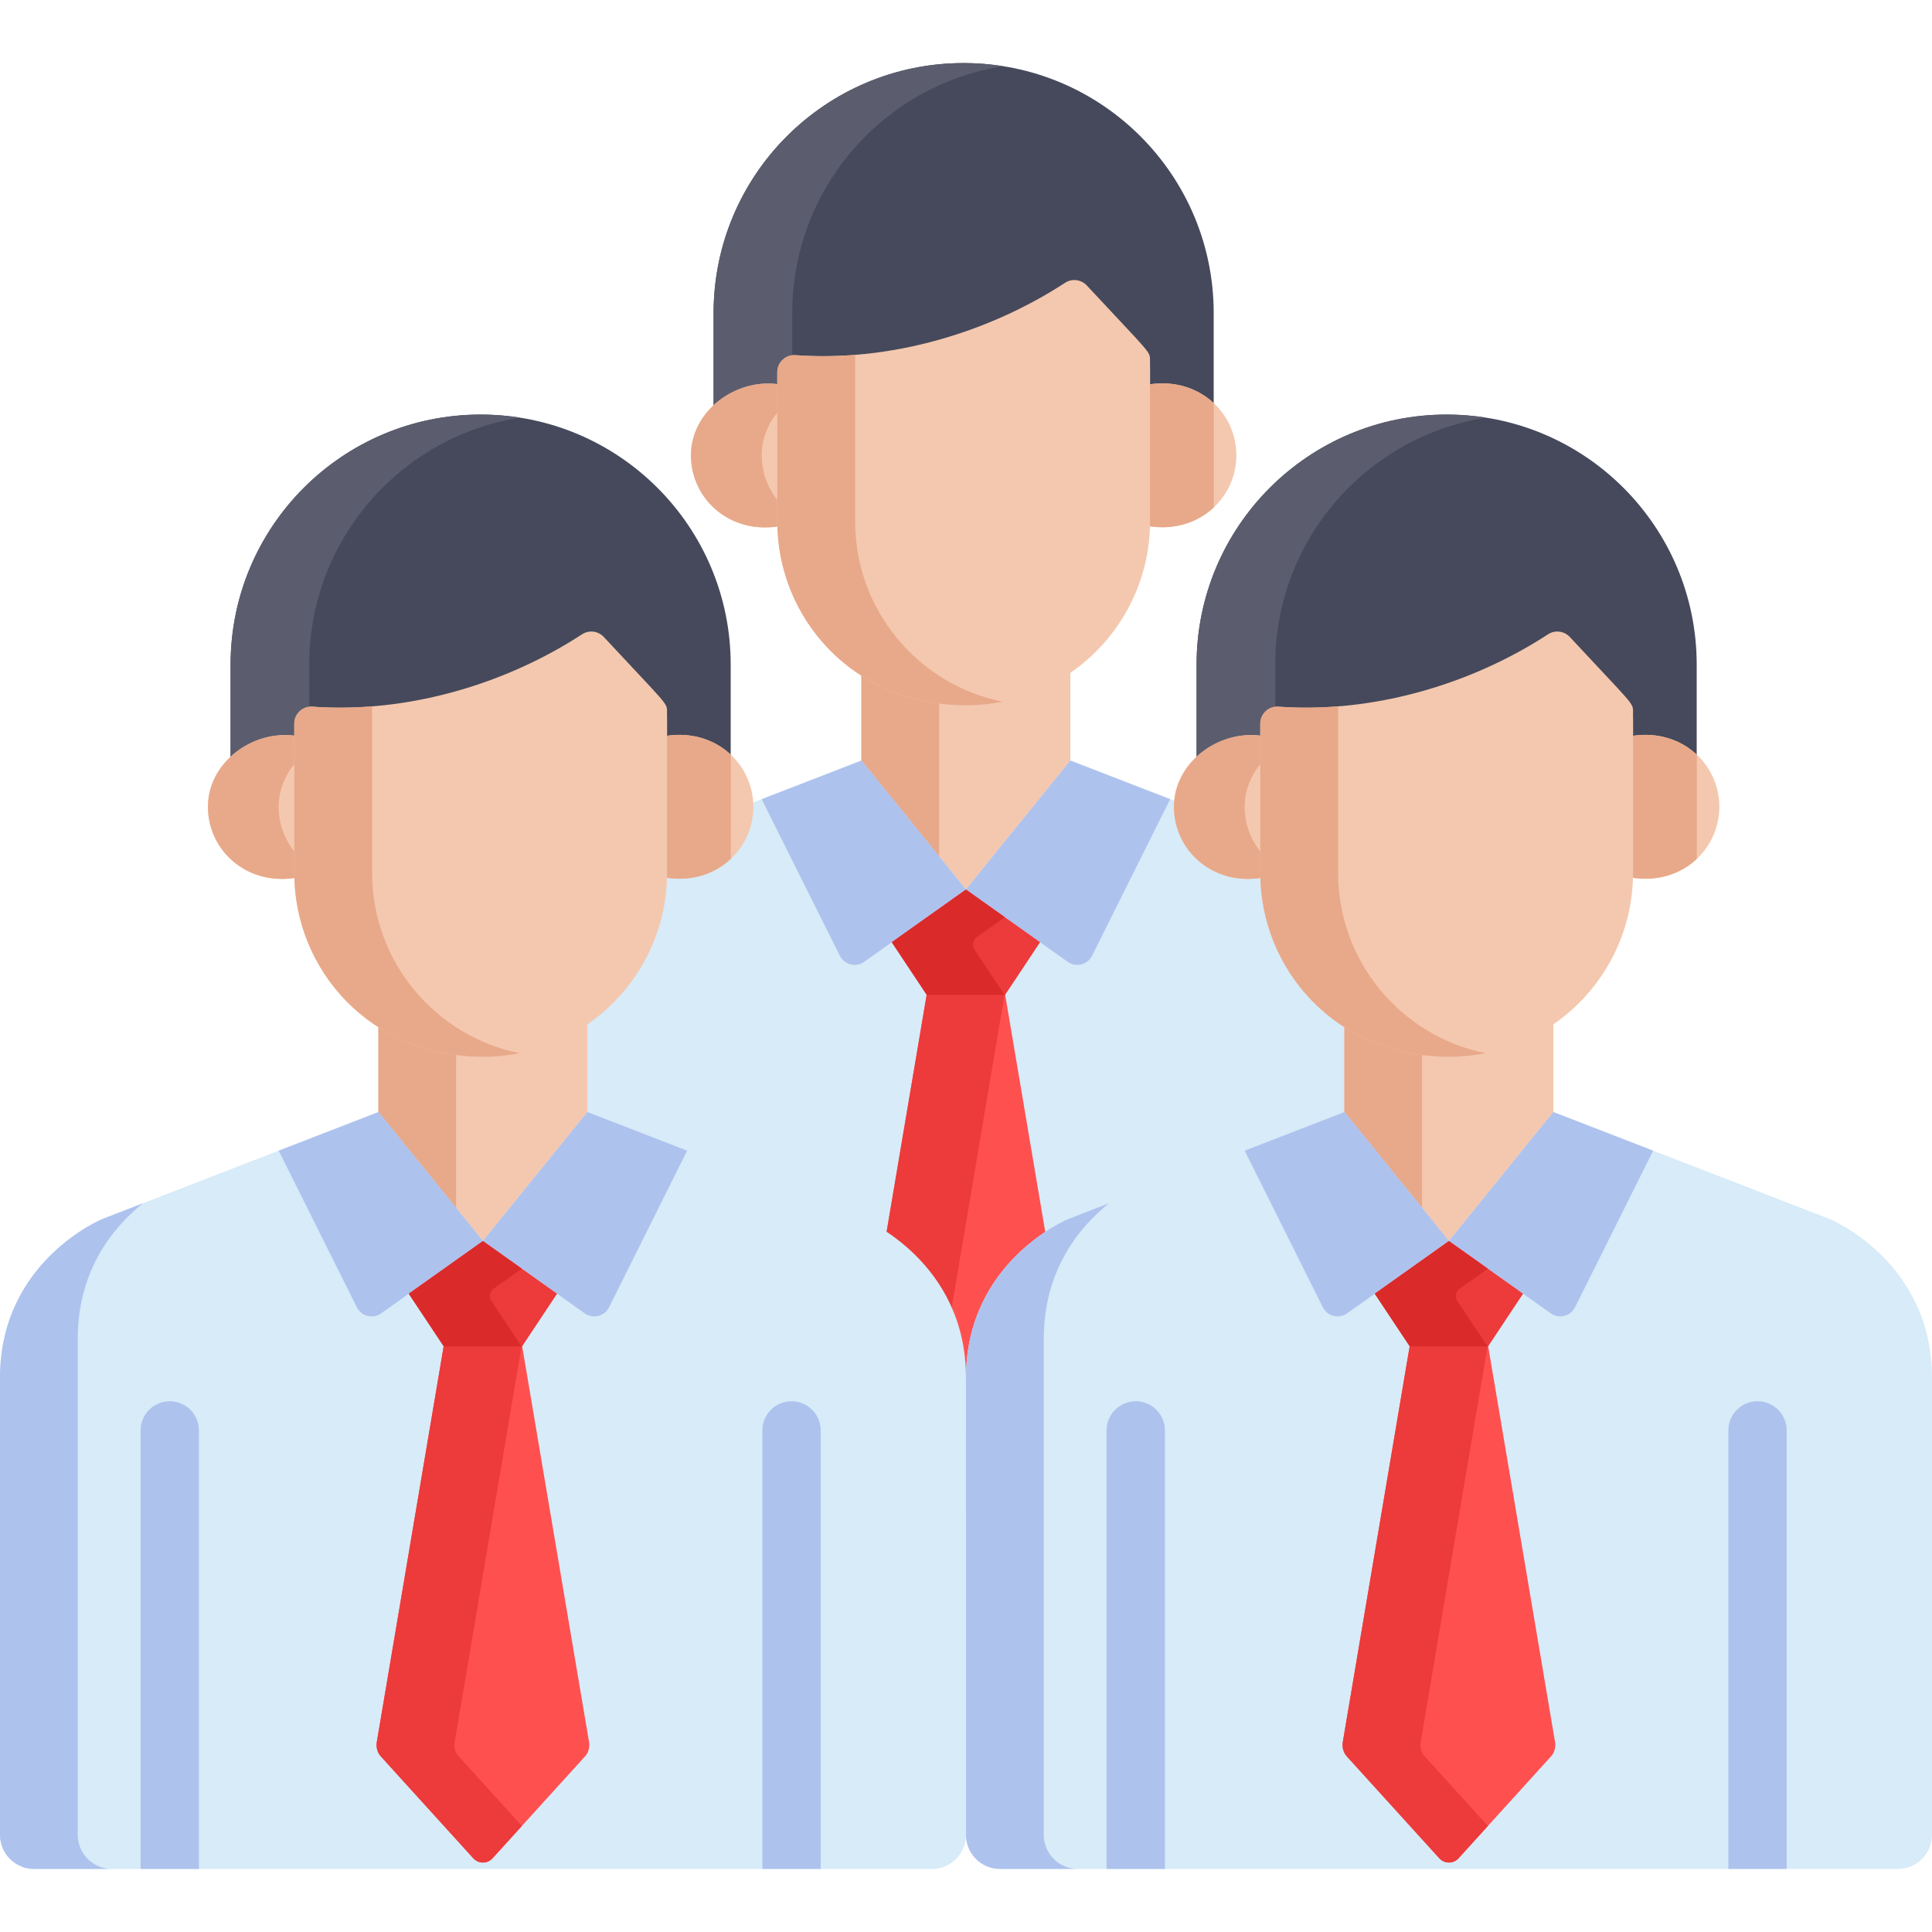 <?xml version="1.0"?>
<svg xmlns="http://www.w3.org/2000/svg" xmlns:xlink="http://www.w3.org/1999/xlink" version="1.1" id="Capa_1" x="0px" y="0px" viewBox="0 0 511.999 511.999" style="enable-background:new 0 0 511.999 511.999;" xml:space="preserve" width="512px" height="512px" class=""><g><path style="fill:#45495B" d="M255.375,16.712c-36.6,0-66.268,29.669-66.268,66.268v26.795c4.429-4.105,10.73-6.337,16.88-5.515  v-3.302c0-2.625,2.241-4.699,4.84-4.502c25.621,1.841,51.696-6.301,71.411-19.18c1.841-1.203,4.278-0.904,5.773,0.704  c16.855,18.118,16.753,17.416,16.753,19.782v6.484c6.742-1.011,12.722,1.073,16.877,4.936V82.981  C321.643,46.381,291.975,16.712,255.375,16.712z" data-original="#707487" class="" data-old_color="#707487"/><path style="fill:#5B5D6E;" d="M209.946,82.981c0-33.054,24.2-60.447,55.849-65.447c-3.395-0.536-6.873-0.822-10.419-0.822  c-36.6,0-66.268,29.669-66.268,66.268v26.795c4.429-4.106,10.73-6.337,16.88-5.515v-3.302c0-2.322,1.755-4.205,3.958-4.475  L209.946,82.981L209.946,82.981z" data-original="#5B5D6E"/><path style="fill:#F4C8AF" d="M304.677,101.847v36.443c0,0.395-0.021,0.785-0.03,1.179c12.896,1.953,22.997-7.365,22.997-18.809  C327.643,109.193,317.534,99.92,304.677,101.847z" data-original="#F0A479" class="" data-old_color="#F0A479"/><path style="fill:#E8A98A" d="M321.673,106.85c-4.173-3.91-10.2-6.022-16.996-5.003v36.443c0,0.395-0.021,0.785-0.03,1.179  c6.817,1.032,12.851-1.086,17.026-5.002V106.85z" data-original="#E59770" class="active-path" data-old_color="#E59770"/><path style="fill:#F4C8AF" d="M206.135,138.334v-36.521c-11.256-1.503-23.025,7.135-23.025,18.846  c0,11.458,10.104,20.817,23.054,18.857C206.154,139.122,206.135,138.729,206.135,138.334z" data-original="#F0A479" class="" data-old_color="#F0A479"/><path style="fill:#E8A98A" d="M206.135,132.668c-2.699-3.301-4.275-7.489-4.275-12.009c0-4.367,1.638-8.307,4.275-11.453v-7.393  c-11.256-1.503-23.026,7.136-23.026,18.846c0,11.458,10.104,20.817,23.054,18.857c-0.009-0.394-0.029-0.787-0.029-1.181v-5.667  H206.135z" data-original="#E59770" class="active-path" data-old_color="#E59770"/><path style="fill:#F4C8AF" d="M256.081,184.579c-10.706,0-20.115-2.939-27.81-7.856v27.149l27.691,34.18l27.69-34.18v-27.883  C275.808,181.4,266.31,184.579,256.081,184.579z" data-original="#F0A479" class="" data-old_color="#F0A479"/><path style="fill:#E8A98A" d="M248.876,184.113c-7.754-1.005-14.688-3.61-20.605-7.39v27.149l20.605,25.433V184.113z" data-original="#E59770" class="active-path" data-old_color="#E59770"/><path style="fill:#D7EBF8" d="M356.906,229.915l-73.254-28.37l-27.69,34.18l-27.691-34.18l-73.177,28.37  c0,0-27.094,11.138-27.094,42.025c0,27.948,0,98.592,0,121.169c0,4.986,4.043,9.028,9.028,9.028c3.799,0,234.085,0,237.943,0  c4.986,0,9.028-4.043,9.028-9.028c0-22.577,0-93.222,0-121.169C384,241.053,356.906,229.915,356.906,229.915z" data-original="#E4EAF8" class="" data-old_color="#E4EAF8"/><path style="fill:#AEC2EE" d="M148.605,393.109c0-22.578,0-103.524,0-131.472c0-18.314,9.525-29.683,17.28-35.906l-10.791,4.184  c0,0-27.094,11.138-27.094,42.025c0,27.948,0,98.592,0,121.17c0,4.986,4.043,9.028,9.028,9.028c0.669,0,8.366,0,20.605,0  C152.648,402.137,148.605,398.095,148.605,393.109z" data-original="#D8DCE5" class="" data-old_color="#D8DCE5"/><path style="fill:#F4C8AF" d="M288.012,75.654c-1.496-1.608-3.933-1.907-5.773-0.704c-19.715,12.879-45.79,21.021-71.411,19.18  c-2.599-0.197-4.84,1.877-4.84,4.502v39.589c0,25.444,19.937,48.684,50.094,48.684c26.845,0,48.685-21.84,48.685-48.684V95.436  C304.766,93.07,304.867,93.771,288.012,75.654z" data-original="#F0A479" class="" data-old_color="#F0A479"/><path style="fill:#E8A98A" d="M226.626,138.222V94.039c-5.246,0.42-10.531,0.469-15.798,0.091c-2.599-0.197-4.84,1.877-4.84,4.502  v39.59c0,25.444,19.937,48.684,50.094,48.684c3.291,0,6.505-0.332,9.615-0.958C243.441,181.471,226.626,161.775,226.626,138.222z" data-original="#E59770" class="active-path" data-old_color="#E59770"/><g>
	<path style="fill:#AEC2EE" d="M289.396,253.288l20.706-41.499l-26.45-10.244l-27.69,34.18l26.997,19.174   C285.144,256.451,288.199,255.686,289.396,253.288z" data-original="#D8DCE5" class="" data-old_color="#D8DCE5"/>
	<path style="fill:#AEC2EE" d="M222.566,253.288l-20.706-41.499l26.45-10.244l27.69,34.18l-26.997,19.174   C226.818,256.451,223.763,255.686,222.566,253.288z" data-original="#D8DCE5" class="" data-old_color="#D8DCE5"/>
</g><path style="fill:#FF5050;" d="M284.124,368.613l-17.772-105.172h-10.354h-0.033H245.61l-17.772,105.172  c-0.187,1.355,0.211,2.731,1.058,3.665l0,0l0,0l24.536,27.036c1.367,1.506,3.731,1.506,5.098,0l24.536-27.036l0,0l0,0  C283.913,371.344,284.311,369.967,284.124,368.613z" data-original="#FF5050" class=""/><g>
	<path style="fill:#ED3A3A;" d="M249.535,372.277c-0.847-0.934-1.245-2.31-1.058-3.665l17.772-105.172h-10.251h-0.033H245.61   l-17.772,105.172c-0.187,1.355,0.211,2.731,1.058,3.665l24.536,27.035c1.367,1.506,3.731,1.506,5.098,0l7.77-8.562L249.535,372.277   z" data-original="#ED3A3A" class=""/>
	<polygon style="fill:#ED3A3A;" points="255.998,235.749 255.998,235.725 255.981,235.737 255.964,235.725 255.964,235.749    236.328,249.694 245.61,263.664 255.964,263.664 255.998,263.664 266.352,263.664 275.634,249.694  " data-original="#ED3A3A" class=""/>
</g><path style="fill:#DB2A2A" d="M266.284,243.054l-10.286-7.305v-0.024l-0.017,0.012l-0.017-0.012v0.024l-19.636,13.946l9.282,13.969  h10.354h0.033h10.217l-7.968-11.992c-0.732-1.102-0.457-2.586,0.622-3.352L266.284,243.054z" data-original="#DB2A2A" class=""/><path style="fill:#45495B" d="M383.375,109.863c-36.6,0-66.268,29.669-66.268,66.268v26.795c4.429-4.105,10.73-6.337,16.88-5.515  v-3.302c0-2.625,2.241-4.699,4.84-4.502c25.621,1.841,51.696-6.301,71.411-19.18c1.841-1.203,4.278-0.904,5.773,0.704  c16.855,18.118,16.753,17.416,16.753,19.782v6.484c6.742-1.011,12.722,1.073,16.877,4.936v-26.202  C449.643,139.531,419.975,109.863,383.375,109.863z" data-original="#707487" class="" data-old_color="#707487"/><path style="fill:#5B5D6E;" d="M337.946,176.131c0-33.054,24.2-60.447,55.849-65.447c-3.395-0.536-6.873-0.822-10.419-0.822  c-36.6,0-66.268,29.669-66.268,66.269v26.795c4.429-4.106,10.73-6.337,16.88-5.515v-3.302c0-2.322,1.755-4.205,3.958-4.475V176.131z  " data-original="#5B5D6E"/><path style="fill:#F4C8AF" d="M432.677,194.997v36.443c0,0.395-0.021,0.785-0.03,1.179c12.896,1.953,22.997-7.365,22.997-18.809  C455.643,202.343,445.534,193.07,432.677,194.997z" data-original="#F0A479" class="" data-old_color="#F0A479"/><path style="fill:#E8A98A" d="M449.673,200c-4.173-3.91-10.2-6.022-16.996-5.003v36.443c0,0.395-0.021,0.785-0.03,1.179  c6.817,1.032,12.851-1.086,17.026-5.002V200z" data-original="#E59770" class="active-path" data-old_color="#E59770"/><path style="fill:#F4C8AF" d="M334.135,231.485v-36.521c-11.256-1.503-23.025,7.135-23.025,18.846  c0,11.458,10.104,20.817,23.054,18.857C334.154,232.272,334.135,231.879,334.135,231.485z" data-original="#F0A479" class="" data-old_color="#F0A479"/><path style="fill:#E8A98A" d="M334.135,225.818c-2.699-3.301-4.275-7.489-4.275-12.009c0-4.367,1.638-8.307,4.275-11.453v-7.393  c-11.256-1.503-23.026,7.135-23.026,18.846c0,11.458,10.104,20.817,23.054,18.857c-0.009-0.394-0.029-0.787-0.029-1.181  L334.135,225.818L334.135,225.818z" data-original="#E59770" class="active-path" data-old_color="#E59770"/><path style="fill:#F4C8AF" d="M384.081,277.729c-10.706,0-20.115-2.939-27.81-7.856v27.149l27.691,34.18l27.69-34.18v-27.883  C403.808,274.549,394.31,277.729,384.081,277.729z" data-original="#F0A479" class="" data-old_color="#F0A479"/><path style="fill:#E8A98A" d="M376.876,277.263c-7.754-1.005-14.688-3.61-20.605-7.39v27.149l20.605,25.433V277.263z" data-original="#E59770" class="active-path" data-old_color="#E59770"/><path style="fill:#D7EBF8" d="M484.906,323.065l-73.254-28.37l-27.69,34.18l-27.691-34.18l-73.177,28.37  c0,0-27.094,11.139-27.094,42.025c0,27.948,0,98.592,0,121.169c0,4.986,4.043,9.028,9.028,9.028c3.799,0,234.085,0,237.943,0  c4.986,0,9.028-4.043,9.028-9.028c0-22.577,0-93.222,0-121.169C512,334.203,484.906,323.065,484.906,323.065z" data-original="#E4EAF8" class="" data-old_color="#E4EAF8"/><path style="fill:#AEC2EE" d="M276.605,486.259c0-22.578,0-103.524,0-131.472c0-18.314,9.525-29.683,17.28-35.906l-10.791,4.184  c0,0-27.094,11.138-27.094,42.025c0,27.948,0,98.592,0,121.17c0,4.986,4.043,9.028,9.029,9.028c0.669,0,8.366,0,20.605,0  C280.647,495.288,276.605,491.245,276.605,486.259z" data-original="#D8DCE5" class="" data-old_color="#D8DCE5"/><path style="fill:#F4C8AF" d="M416.012,168.804c-1.496-1.608-3.933-1.907-5.773-0.704c-19.715,12.879-45.79,21.021-71.411,19.18  c-2.599-0.197-4.84,1.877-4.84,4.502v39.589c0,25.444,19.937,48.684,50.094,48.684c26.845,0,48.685-21.84,48.685-48.684v-42.785  C432.765,186.221,432.867,186.921,416.012,168.804z" data-original="#F0A479" class="" data-old_color="#F0A479"/><path style="fill:#E8A98A" d="M354.626,231.372V187.19c-5.246,0.42-10.531,0.469-15.798,0.091c-2.599-0.197-4.84,1.877-4.84,4.502  v39.59c0,25.444,19.937,48.684,50.094,48.684c3.291,0,6.505-0.332,9.615-0.958C371.441,274.621,354.626,254.925,354.626,231.372z" data-original="#E59770" class="active-path" data-old_color="#E59770"/><g>
	<path style="fill:#AEC2EE" d="M417.396,346.438l20.706-41.499l-26.45-10.244l-27.69,34.18l26.997,19.174   C413.144,349.601,416.199,348.836,417.396,346.438z" data-original="#D8DCE5" class="" data-old_color="#D8DCE5"/>
	<path style="fill:#AEC2EE" d="M350.566,346.438l-20.706-41.499l26.45-10.244l27.69,34.18l-26.997,19.174   C354.818,349.601,351.763,348.836,350.566,346.438z" data-original="#D8DCE5" class="" data-old_color="#D8DCE5"/>
</g><path style="fill:#FF5050;" d="M412.124,461.763l-17.772-105.172h-10.354h-0.033H373.61l-17.772,105.172  c-0.187,1.355,0.211,2.731,1.058,3.665l0,0l0,0l24.536,27.036c1.367,1.506,3.731,1.506,5.098,0l24.536-27.036l0,0l0,0  C411.913,464.493,412.31,463.118,412.124,461.763z" data-original="#FF5050" class=""/><g>
	<path style="fill:#ED3A3A;" d="M377.535,465.428c-0.847-0.934-1.245-2.31-1.058-3.665l17.772-105.172h-10.251h-0.033H373.61   l-17.772,105.172c-0.187,1.355,0.211,2.731,1.058,3.665l24.536,27.035c1.367,1.506,3.732,1.506,5.098,0l7.77-8.562L377.535,465.428   z" data-original="#ED3A3A" class=""/>
	<polygon style="fill:#ED3A3A;" points="383.998,328.898 383.998,328.875 383.981,328.887 383.964,328.875 383.964,328.898    364.328,342.844 373.61,356.814 383.964,356.814 383.998,356.814 394.352,356.814 403.633,342.844  " data-original="#ED3A3A" class=""/>
</g><path style="fill:#DB2A2A" d="M394.283,336.204l-10.286-7.305v-0.024l-0.017,0.012l-0.017-0.012v0.024l-19.636,13.946l9.282,13.969  h10.354h0.033h10.217l-7.968-11.992c-0.732-1.102-0.457-2.586,0.622-3.353L394.283,336.204z" data-original="#DB2A2A" class=""/><g>
	<path style="fill:#AEC2EE" d="M308.715,495.288V379.075c0-4.267-3.459-7.727-7.727-7.727s-7.727,3.459-7.727,7.727v116.212   C297.977,495.288,303.162,495.288,308.715,495.288z" data-original="#D8DCE5" class="" data-old_color="#D8DCE5"/>
	<path style="fill:#AEC2EE" d="M473.488,495.288V379.075c0-4.267-3.459-7.727-7.727-7.727s-7.727,3.459-7.727,7.727v116.212   C463.573,495.288,468.752,495.288,473.488,495.288z" data-original="#D8DCE5" class="" data-old_color="#D8DCE5"/>
</g><path style="fill:#45495B" d="M127.375,109.863c-36.6,0-66.268,29.669-66.268,66.268v26.795c4.429-4.105,10.73-6.337,16.88-5.515  v-3.302c0-2.625,2.241-4.699,4.84-4.502c25.621,1.841,51.696-6.301,71.411-19.18c1.841-1.203,4.278-0.904,5.773,0.704  c16.855,18.118,16.753,17.416,16.753,19.782v6.484c6.742-1.011,12.722,1.073,16.877,4.936v-26.202  C193.643,139.531,163.975,109.863,127.375,109.863z" data-original="#707487" class="" data-old_color="#707487"/><path style="fill:#5B5D6E;" d="M81.946,176.131c0-33.054,24.2-60.447,55.849-65.447c-3.395-0.536-6.873-0.822-10.419-0.822  c-36.6,0-66.268,29.669-66.268,66.269v26.795c4.429-4.106,10.73-6.337,16.88-5.515v-3.302c0-2.322,1.755-4.205,3.958-4.475V176.131z  " data-original="#5B5D6E"/><path style="fill:#F4C8AF" d="M176.677,194.997v36.443c0,0.395-0.021,0.785-0.03,1.179c12.896,1.953,22.997-7.365,22.997-18.809  C199.643,202.343,189.534,193.07,176.677,194.997z" data-original="#F0A479" class="" data-old_color="#F0A479"/><path style="fill:#E8A98A" d="M193.673,200c-4.173-3.91-10.2-6.022-16.996-5.003v36.443c0,0.395-0.021,0.785-0.03,1.179  c6.817,1.032,12.851-1.086,17.026-5.002V200z" data-original="#E59770" class="active-path" data-old_color="#E59770"/><path style="fill:#F4C8AF" d="M78.135,231.485v-36.521c-11.256-1.503-23.026,7.135-23.026,18.846  c0,11.458,10.104,20.817,23.054,18.857C78.154,232.272,78.135,231.879,78.135,231.485z" data-original="#F0A479" class="" data-old_color="#F0A479"/><path style="fill:#E8A98A" d="M78.135,225.818c-2.699-3.301-4.275-7.489-4.275-12.009c0-4.367,1.638-8.307,4.275-11.453v-7.393  c-11.256-1.503-23.026,7.135-23.026,18.846c0,11.458,10.104,20.817,23.054,18.857c-0.009-0.394-0.029-0.787-0.029-1.181  L78.135,225.818L78.135,225.818z" data-original="#E59770" class="active-path" data-old_color="#E59770"/><path style="fill:#F4C8AF" d="M128.081,277.729c-10.706,0-20.115-2.939-27.81-7.856v27.149l27.691,34.18l27.69-34.18v-27.883  C147.808,274.549,138.31,277.729,128.081,277.729z" data-original="#F0A479" class="" data-old_color="#F0A479"/><path style="fill:#E8A98A" d="M120.876,277.263c-7.754-1.005-14.688-3.61-20.605-7.39v27.149l20.605,25.433  C120.876,322.454,120.876,277.263,120.876,277.263z" data-original="#E59770" class="active-path" data-old_color="#E59770"/><path style="fill:#D7EBF8" d="M228.906,323.065l-73.254-28.37l-27.69,34.18l-27.691-34.18l-73.177,28.37  c0,0-27.094,11.139-27.094,42.025c0,27.948,0,98.592,0,121.169c0,4.986,4.043,9.028,9.028,9.028c3.799,0,234.085,0,237.943,0  c4.986,0,9.028-4.043,9.028-9.028c0-22.577,0-93.222,0-121.169C256,334.203,228.906,323.065,228.906,323.065z" data-original="#E4EAF8" class="" data-old_color="#E4EAF8"/><path style="fill:#AEC2EE" d="M20.605,486.259c0-22.578,0-103.524,0-131.472c0-18.314,9.525-29.683,17.28-35.906l-10.791,4.184  c0,0-27.094,11.138-27.094,42.025c0,27.948,0,98.592,0,121.17c0,4.986,4.043,9.028,9.028,9.028c0.669,0,8.366,0,20.605,0  C24.648,495.288,20.605,491.245,20.605,486.259z" data-original="#D8DCE5" class="" data-old_color="#D8DCE5"/><path style="fill:#F4C8AF" d="M160.012,168.804c-1.496-1.608-3.933-1.907-5.773-0.704c-19.715,12.879-45.79,21.021-71.411,19.18  c-2.599-0.197-4.84,1.877-4.84,4.502v39.589c0,25.444,19.937,48.684,50.094,48.684c26.845,0,48.685-21.84,48.685-48.684v-42.785  C176.766,186.221,176.867,186.921,160.012,168.804z" data-original="#F0A479" class="" data-old_color="#F0A479"/><path style="fill:#E8A98A" d="M98.626,231.372V187.19c-5.246,0.42-10.531,0.469-15.798,0.091c-2.599-0.197-4.84,1.877-4.84,4.502  v39.59c0,25.444,19.937,48.684,50.094,48.684c3.291,0,6.505-0.332,9.615-0.958C115.441,274.621,98.626,254.925,98.626,231.372z" data-original="#E59770" class="active-path" data-old_color="#E59770"/><g>
	<path style="fill:#AEC2EE" d="M161.396,346.438l20.706-41.499l-26.45-10.244l-27.69,34.18l26.997,19.174   C157.144,349.601,160.199,348.836,161.396,346.438z" data-original="#D8DCE5" class="" data-old_color="#D8DCE5"/>
	<path style="fill:#AEC2EE" d="M94.566,346.438L73.86,304.939l26.45-10.244l27.69,34.18l-26.997,19.174   C98.818,349.601,95.763,348.836,94.566,346.438z" data-original="#D8DCE5" class="" data-old_color="#D8DCE5"/>
</g><path style="fill:#FF5050;" d="M156.124,461.763l-17.772-105.172h-10.354h-0.033H117.61L99.838,461.763  c-0.187,1.355,0.211,2.731,1.058,3.665l0,0l0,0l24.536,27.036c1.367,1.506,3.731,1.506,5.098,0l24.536-27.036l0,0l0,0  C155.913,464.493,156.311,463.118,156.124,461.763z" data-original="#FF5050" class=""/><g>
	<path style="fill:#ED3A3A;" d="M121.535,465.428c-0.847-0.934-1.245-2.31-1.058-3.665l17.772-105.172h-10.251h-0.033H117.61   L99.838,461.763c-0.187,1.355,0.211,2.731,1.058,3.665l24.536,27.035c1.367,1.506,3.731,1.506,5.098,0l7.77-8.562L121.535,465.428z   " data-original="#ED3A3A" class=""/>
	<polygon style="fill:#ED3A3A;" points="127.998,328.898 127.998,328.875 127.981,328.887 127.964,328.875 127.964,328.898    108.328,342.844 117.61,356.814 127.964,356.814 127.998,356.814 138.352,356.814 147.633,342.844  " data-original="#ED3A3A" class=""/>
</g><path style="fill:#DB2A2A" d="M138.283,336.204l-10.286-7.305v-0.024l-0.017,0.012l-0.017-0.012v0.024l-19.636,13.946l9.282,13.969  h10.354h0.033h10.217l-7.968-11.992c-0.732-1.102-0.457-2.586,0.622-3.353L138.283,336.204z" data-original="#DB2A2A" class=""/><g>
	<path style="fill:#AEC2EE" d="M52.715,495.288V379.075c0-4.267-3.459-7.727-7.727-7.727c-4.268,0-7.727,3.459-7.727,7.727v116.212   C41.977,495.288,47.162,495.288,52.715,495.288z" data-original="#D8DCE5" class="" data-old_color="#D8DCE5"/>
	<path style="fill:#AEC2EE" d="M217.488,495.288V379.075c0-4.267-3.459-7.727-7.727-7.727c-4.267,0-7.727,3.459-7.727,7.727   v116.212C207.573,495.288,212.752,495.288,217.488,495.288z" data-original="#D8DCE5" class="" data-old_color="#D8DCE5"/>
</g></g> </svg>
